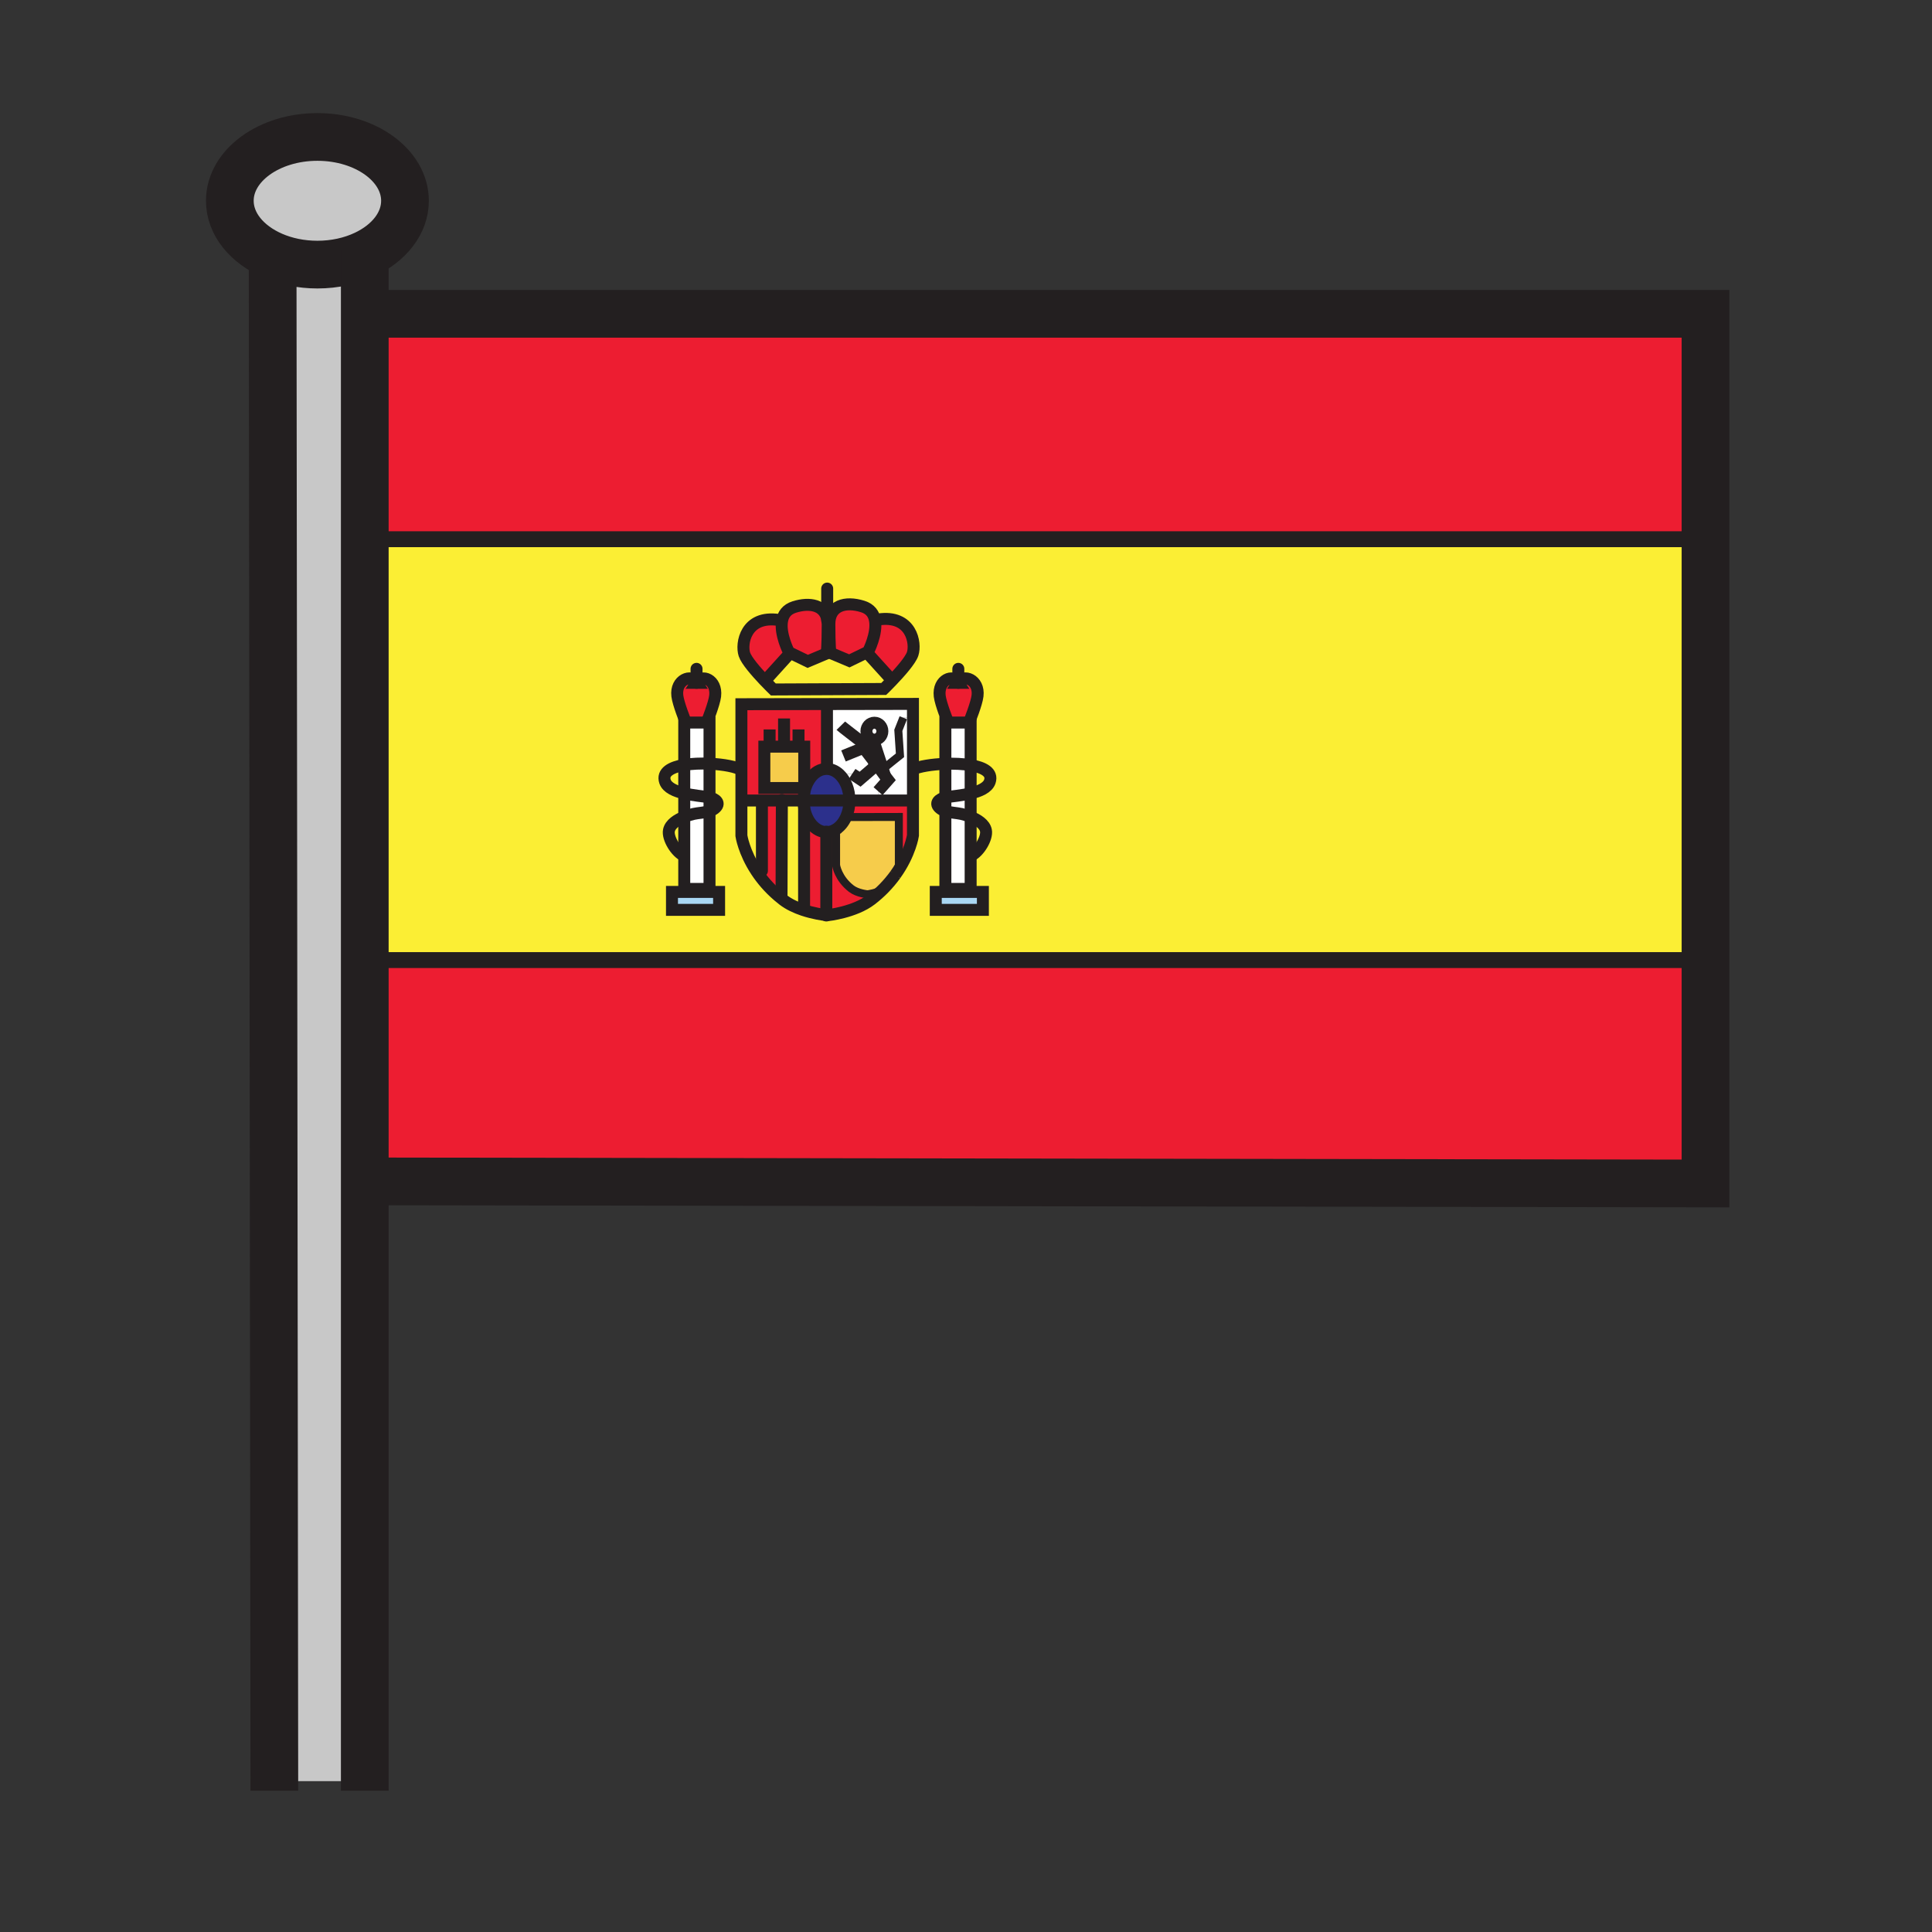<?xml version="1.0" encoding="iso-8859-1"?>
<!-- Generator: Adobe Illustrator 12.0.1, SVG Export Plug-In . SVG Version: 6.00 Build 51448)  -->
<!DOCTYPE svg PUBLIC "-//W3C//DTD SVG 1.1//EN" "http://www.w3.org/Graphics/SVG/1.1/DTD/svg11.dtd">
<svg  version="1.1" id="Layer_1" xmlns="http://www.w3.org/2000/svg" xmlns:xlink="http://www.w3.org/1999/xlink" width="850.394" height="850.394"
	 viewBox="0 0 850.394 850.394" style="overflow:visible;enable-background:new 0 0 850.394 850.394;" xml:space="preserve">
<rect x="0" y="0" width="850.394" height="850.394" fill="#333333" stroke="none"/>
<g>
	<g id="XMLID_5_">
		<g>
			<path style="fill:#FFFFFF;" d="M388.39,321.84c0,2.07-1.57,3.73-3.51,3.73s-3.51-1.66-3.51-3.73c0-2.06,1.57-3.73,3.51-3.73
				S388.39,319.78,388.39,321.84z"/>
			<polygon style="fill:#ED1D31;" points="160.56,422.59 165.67,422.59 748.65,422.59 750.7,422.59 750.7,520.92 160.56,520 			"/>
			<rect x="411.89" y="392.59" style="fill:#A9D7F3;" width="20.74" height="7.9"/>
			<path style="fill:#FBEE34;" d="M427.24,359.54c3.06,1.23,6.14,3.17,6.72,5.97c0.71,3.35-3.13,9.76-6.72,11.17V359.54z"/>
			<path style="fill:#FBEE34;" d="M435.67,344.03c-0.93,2.74-4.5,4.25-8.43,5.19V336.8C433.02,337.78,437.04,340,435.67,344.03z"/>
			<path style="fill:#FFFFFF;" d="M427.24,336.8c-3.35-0.58-7.3-0.75-11.12-0.6v-18.16h1.03h9.61h0.48V336.8z"/>
			<path style="fill:#FFFFFF;" d="M423.13,358.26c-2.02-0.45-4.77-0.53-7.01-1.24v-6.03c0.17-0.04,0.35-0.07,0.52-0.1
				c2.32-0.4,6.64-0.74,10.6-1.67v10.32C425.77,358.95,424.3,358.53,423.13,358.26z"/>
			<path style="fill:#FFFFFF;" d="M423.13,358.26c1.17,0.27,2.64,0.69,4.11,1.28v17.14v14.59h-11.12v-34.25
				C418.36,357.73,421.11,357.81,423.13,358.26z"/>
			<path style="fill:#ED1D31;" d="M421.82,300.36c2.17-3.83,9.32-1.26,8.45,5.93c-0.409,3.49-3.51,11.12-3.51,11.12v0.63h-9.61
				v-0.55c0,0-3.1-7.64-3.52-11.12c-0.86-7.27,6.05-9.88,8.13-5.91c-0.02,0.03-0.03,0.06-0.05,0.09h0.11V300.36z"/>
			<path style="fill:#FFFFFF;" d="M416.12,336.2c3.82-0.15,7.77,0.02,11.12,0.6v12.42c-3.96,0.93-8.28,1.27-10.6,1.67
				c-0.17,0.03-0.35,0.06-0.52,0.1V336.2z"/>
			<path style="fill:#FFFFFF;" d="M396.14,332.45l-0.73-10.98l2.2-5.55h4.24v22.7v13.73h-15.36v-4.1l4.39-4.97
				c-0.52-0.67-0.94-1.23-1.33-1.75l0.01-0.01l-0.99-3.03l0.11-0.04L396.14,332.45z"/>
			<path style="fill:#ED1D31;" d="M401.85,367.72c0,0-1.16,8.1-7.73,17.26c1.26-2.39,1.52-4.2,1.52-4.2v-21.19l-23.24,0.05
				c0.95-2.12,1.5-4.62,1.5-7.29h12.59h15.36V367.72z"/>
			<path style="fill:#F6CC4B;" d="M395.64,359.59v21.19c0,0-0.26,1.81-1.52,4.2c0,0.01-0.01,0.03-0.02,0.04
				c-1.44,1.98-3.12,4.02-5.09,6.03c-0.03,0.02-0.05,0.04-0.08,0.06c-2.7,2.07-7.08,2.52-7.08,2.52s-4.43-0.39-7.13-2.48
				c-5.89-4.54-6.71-10.32-6.71-10.32v-15.29l-0.71-0.14c0.16-0.08,0.31-0.16,0.46-0.25v-0.01c1.93-1.13,3.55-3.06,4.64-5.5
				L395.64,359.59z"/>
			<path style="fill:#FFFFFF;" d="M390.88,343.28l-4.39,4.97v4.1H373.9c0-4.79-1.77-9.03-4.45-11.52l5.62-0.18l3.51,2.33l7.32-6.29
				c1.77,2.22,2.53,3.32,3.65,4.84C389.94,342.05,390.36,342.61,390.88,343.28z"/>
			<path style="fill:#ED1D31;" d="M386.57,272.67c14.7-2.19,16.68,10.54,15.14,15.15c-0.96,2.88-5.69,8.19-9.11,11.77l-0.54-0.8
				l-10.46-11.54l0.58-0.53c0,0,4.06-7.82,2.94-13.77L386.57,272.67z"/>
			<path style="fill:#ED1D31;" d="M385.12,272.95c1.12,5.95-2.94,13.77-2.94,13.77l-0.58,0.53l-0.08-0.09l-7.68,3.73l-8.34-3.51
				c0,0-0.43-3.02-0.44-12.51c0-0.07,0-0.15,0-0.22c0-8.12,7.02-10.1,14.7-7.68C383.12,268.02,384.64,270.3,385.12,272.95z"/>
			<path style="fill:#FFFFFF;" d="M389.55,341.53c-1.12-1.52-1.88-2.62-3.65-4.84l-7.32,6.29l-3.51-2.33l-5.62,0.18
				c-1.56-1.46-3.44-2.33-5.46-2.38L364,338v-28v-0.1l37.85-0.07v6.09h-4.24l-2.2,5.55l0.73,10.98l-7.46,6l-0.11,0.04l0.99,3.03
				L389.55,341.53z M384.88,325.57c1.94,0,3.51-1.66,3.51-3.73c0-2.06-1.57-3.73-3.51-3.73s-3.51,1.67-3.51,3.73
				C381.37,323.91,382.94,325.57,384.88,325.57z"/>
			<path style="fill:#2C308C;" d="M369.45,340.83c2.68,2.49,4.45,6.73,4.45,11.52h-20.19c0-7.67,4.52-13.9,10.1-13.9
				c0.06,0,0.12,0,0.18,0C366.01,338.5,367.89,339.37,369.45,340.83z"/>
			<path style="fill:#FBEE34;" d="M392.6,299.59c-2.04,2.15-3.62,3.67-3.62,3.67l-48.59,0.22c0,0-1.85-1.79-4.15-4.22l1.08-0.25
				l10.46-11.55l0.07-0.08l7.69,3.73l8.34-3.51c0,0,0.44-3.07,0.44-12.73h0.74c0.01,9.49,0.44,12.51,0.44,12.51l8.34,3.51l7.68-3.73
				l0.08,0.09l10.46,11.54L392.6,299.59z"/>
			<path style="fill:#ED1D31;" d="M389.01,391.05c-1.63,1.66-3.46,3.3-5.51,4.88c-7.38,5.7-19.33,6.92-19.33,6.92
				s-0.16-0.01-0.46-0.05v-36.55c0.03,0,0.07,0,0.1,0c1.23,0,2.4-0.3,3.49-0.85l0.71,0.14v15.29c0,0,0.82,5.78,6.71,10.32
				c2.7,2.09,7.13,2.48,7.13,2.48s4.38-0.45,7.08-2.52C388.96,391.09,388.98,391.07,389.01,391.05z"/>
			<path style="fill:#ED1D31;" d="M363.71,402.8c-1.37-0.16-5.65-0.74-10.26-2.29l0.48-1.5v-43.8c0.95,6.26,4.96,10.97,9.78,11.04
				V402.8z"/>
			<path style="fill:#ED1D31;" d="M364.1,272.54c0.14,0.71,0.22,1.49,0.22,2.33c0,9.66-0.44,12.73-0.44,12.73l-8.34,3.51l-7.69-3.73
				l-0.07,0.08l-0.58-0.52c0,0-4.06-7.82-2.94-13.77c0.48-2.65,2-4.93,5.35-5.98C356.49,265.02,362.85,266.38,364.1,272.54z"/>
			<rect x="336.44" y="328.65" style="fill:#F6CC4B;" width="17.56" height="18.21"/>
			<path style="fill:#2C308C;" d="M372.4,359.64c-1.09,2.44-2.71,4.37-4.64,5.5v0.01c-0.15,0.09-0.3,0.17-0.46,0.25
				c-1.09,0.55-2.26,0.85-3.49,0.85c-0.03,0-0.07,0-0.1,0c-4.82-0.07-8.83-4.78-9.78-11.04c-0.15-0.92-0.22-1.88-0.22-2.86h20.19
				C373.9,355.02,373.35,357.52,372.4,359.64z"/>
			<path style="fill:#FBEE34;" d="M353.93,399.01l-0.48,1.5c-3.02-1.01-6.18-2.45-8.76-4.44c-0.75-0.58-1.48-1.17-2.17-1.77L344,394
				l0.15-41.65h9.56c0,0.98,0.07,1.94,0.22,2.86V399.01z"/>
			<path style="fill:#ED1D31;" d="M363.81,338.45c-5.58,0-10.1,6.23-10.1,13.9h-9.56h-8.78h-8.73h-0.3v-13.36v-29.02L364,309.9v0.1
				v28l-0.01,0.45C363.93,338.45,363.87,338.45,363.81,338.45z M354,328.65h-17.56v18.21H354V328.65z"/>
			<path style="fill:#ED1D31;" d="M344,394l-1.48,0.3c-4.17-3.57-7.29-7.33-9.61-10.87l2.46-0.13v-30.29v-0.66h8.78L344,394z"/>
			<path style="fill:#ED1D31;" d="M327.66,288.04c-1.54-4.61,0.44-17.34,15.15-15.15l1.45,0.28c-1.12,5.95,2.94,13.77,2.94,13.77
				l0.58,0.52l-10.46,11.55l-1.08,0.25C332.89,295.71,328.57,290.78,327.66,288.04z"/>
			<path style="fill:#FBEE34;" d="M335.37,383.3l-2.46,0.13c-5.55-8.44-6.57-15.57-6.57-15.57v-15.51h0.3h8.73v0.66V383.3z"/>
			<rect x="295.78" y="392.59" style="fill:#A9D7F3;" width="20.74" height="7.9"/>
			<path style="fill:#FFFFFF;" d="M305.29,358.26c2.02-0.45,4.77-0.53,7.01-1.24v34.25h-11.12v-14.59v-17.14
				C302.65,358.95,304.11,358.53,305.29,358.26z"/>
			<path style="fill:#FFFFFF;" d="M311.27,318.04h1.03v18.11c-3.79-0.17-7.75-0.03-11.12,0.54v-18.65h0.47H311.27z"/>
			<path style="fill:#FFFFFF;" d="M301.18,336.69c3.37-0.57,7.33-0.71,11.12-0.54v14.84c-0.17-0.04-0.35-0.07-0.52-0.1
				c-2.31-0.4-6.63-0.74-10.6-1.67V336.69z"/>
			<path style="fill:#ED1D31;" d="M306.65,300.46c2.09-3.97,9-1.36,8.13,5.91c-0.42,3.48-3.51,11.12-3.51,11.12v0.55h-9.62v-0.63
				c0,0-3.09-7.63-3.51-11.12c-0.87-7.19,6.28-9.76,8.45-5.93v0.19h0.11C306.68,300.52,306.67,300.49,306.65,300.46z"/>
			<path style="fill:#FBEE34;" d="M432.63,392.59h-20.74v7.9h20.74V392.59z M413.63,306.37c0.42,3.48,3.52,11.12,3.52,11.12v0.55
				h-1.03v18.16v14.79c-2.73,0.63-5.27,2.58-2.18,4.95c0.62,0.48,1.37,0.82,2.18,1.08v34.25h11.12v-14.59
				c3.59-1.41,7.43-7.82,6.72-11.17c-0.58-2.8-3.66-4.74-6.72-5.97v-10.32c3.93-0.94,7.5-2.45,8.43-5.19
				c1.37-4.03-2.65-6.25-8.43-7.23v-18.76h-0.48v-0.63c0,0,3.101-7.63,3.51-11.12c0.87-7.19-6.279-9.76-8.45-5.93
				c-0.03,0.03-0.04,0.06-0.06,0.1C419.68,296.49,412.77,299.1,413.63,306.37z M165.67,237.34h584.74h0.29v185.25h-2.05H165.67
				h-5.11V237.34H165.67z M316.52,392.59h-20.74v7.9h20.74V392.59z M312.3,336.15v-18.11h-1.03v-0.55c0,0,3.09-7.64,3.51-11.12
				c0.87-7.27-6.04-9.88-8.13-5.91c-0.02-0.04-0.03-0.07-0.06-0.1c-2.17-3.83-9.32-1.26-8.45,5.93c0.42,3.49,3.51,11.12,3.51,11.12
				v0.63h-0.47v18.65c-5.78,0.98-9.84,3.23-8.44,7.34c0.94,2.74,4.51,4.26,8.44,5.19v10.32c-3.07,1.22-6.15,3.17-6.73,5.97
				c-0.71,3.35,3.13,9.76,6.73,11.17v14.59h11.12v-34.25c0.82-0.26,1.56-0.61,2.18-1.08c3.08-2.37,0.55-4.32-2.18-4.95V336.15z
				 M344.69,396.07c2.58,1.99,5.74,3.43,8.76,4.44c4.61,1.55,8.89,2.13,10.26,2.29c0.3,0.04,0.46,0.05,0.46,0.05
				s11.95-1.22,19.33-6.92c2.05-1.58,3.88-3.22,5.51-4.88c2.53-1.98,4.11-4.18,5.09-6.03c0.01-0.01,0.02-0.03,0.02-0.04
				c6.57-9.16,7.73-17.26,7.73-17.26v-15.37v-13.73v-22.7v-6.09L364,309.9l-37.66,0.07v29.02v13.36v15.51c0,0,1.02,7.13,6.57,15.57
				c2.32,3.54,5.44,7.3,9.61,10.87C343.21,394.9,343.94,395.49,344.69,396.07z M386.57,272.67l-1.45,0.28
				c-0.48-2.65-2-4.93-5.36-5.98c-7.68-2.42-14.7-0.44-14.7,7.68c0,0.07,0,0.15,0,0.22h-0.74c0-0.84-0.08-1.62-0.22-2.33
				c-1.25-6.16-7.61-7.52-14.49-5.35c-3.35,1.05-4.87,3.33-5.35,5.98l-1.45-0.28c-14.71-2.19-16.69,10.54-15.15,15.15
				c0.91,2.74,5.23,7.67,8.58,11.22c2.3,2.43,4.15,4.22,4.15,4.22l48.59-0.22c0,0,1.58-1.52,3.62-3.67
				c3.42-3.58,8.15-8.89,9.11-11.77C403.25,283.21,401.27,270.48,386.57,272.67z"/>
			<path style="fill:#FFFFFF;" d="M301.18,349.22c3.97,0.93,8.29,1.27,10.6,1.67c0.17,0.03,0.35,0.06,0.52,0.1v6.03
				c-2.24,0.71-4.99,0.79-7.01,1.24c-1.18,0.27-2.64,0.69-4.11,1.28V349.22z"/>
			<path style="fill:#FBEE34;" d="M292.74,344.03c-1.4-4.11,2.66-6.36,8.44-7.34v12.53C297.25,348.29,293.68,346.77,292.74,344.03z"
				/>
			<path style="fill:#FBEE34;" d="M294.45,365.51c0.58-2.8,3.66-4.75,6.73-5.97v17.14C297.58,375.27,293.74,368.86,294.45,365.51z"
				/>
			<path style="fill:#C8C8C8;" d="M139.71,60.28c21.29,0,38.55,12.58,38.55,28.09c0,9.92-7.05,18.64-17.7,23.63
				c-6.01,2.83-13.16,4.47-20.85,4.47c-7.21,0-13.95-1.44-19.71-3.95c-11.28-4.9-18.84-13.88-18.84-24.15
				C101.16,72.86,118.42,60.28,139.71,60.28z"/>
			<polygon style="fill:#ED1D31;" points="160.56,138.12 163.04,138.12 750.7,138.12 750.7,237.34 750.41,237.34 165.67,237.34 
				160.56,237.34 			"/>
			<path style="fill:#C8C8C8;" d="M120.01,118l-0.01-5.48c5.76,2.51,12.5,3.95,19.71,3.95c7.69,0,14.84-1.64,20.85-4.47v26.12v99.22
				v185.25V520v264H158h-37.25L120.01,118z"/>
		</g>
		<g>
			<polyline style="fill:none;stroke:#231F20;stroke-width:21;" points="163.04,138.12 750.7,138.12 750.7,237.34 750.7,422.59 
				750.7,520.92 160.56,520 160,520 			"/>
			<path style="fill:none;stroke:#231F20;stroke-width:21;" d="M120,112.52c-11.28-4.9-18.84-13.88-18.84-24.15
				c0-15.51,17.26-28.09,38.55-28.09s38.55,12.58,38.55,28.09c0,9.92-7.05,18.64-17.7,23.63c-6.01,2.83-13.16,4.47-20.85,4.47
				C132.5,116.47,125.76,115.03,120,112.52z"/>
			<polyline style="fill:none;stroke:#231F20;stroke-width:21;" points="120.01,118 120.75,784 120.75,788.2 			"/>
			<line style="fill:none;stroke:#231F20;stroke-width:21;" x1="120" y1="112.52" x2="120.01" y2="118"/>
			<polyline style="fill:none;stroke:#231F20;stroke-width:21;" points="160.56,110.17 160.56,112 160.56,138.12 160.56,237.34 
				160.56,422.59 160.56,520 160.56,784 160.56,788.2 			"/>
			<path style="fill:none;stroke:#231F20;stroke-width:5.268;" d="M394.12,384.98c6.57-9.16,7.73-17.26,7.73-17.26v-15.37v-13.73
				v-22.7v-6.09L364,309.9l-37.66,0.07v29.02v13.36v15.51c0,0,1.02,7.13,6.57,15.57c2.32,3.54,5.44,7.3,9.61,10.87
				c0.69,0.6,1.42,1.19,2.17,1.77c2.58,1.99,5.74,3.43,8.76,4.44c4.61,1.55,8.89,2.13,10.26,2.29c0.3,0.04,0.46,0.05,0.46,0.05
				s11.95-1.22,19.33-6.92c2.05-1.58,3.88-3.22,5.51-4.88c1.97-2.01,3.65-4.05,5.09-6.03"/>
			<path style="fill:none;stroke:#231F20;stroke-width:3.512;" d="M368.01,365.54v15.29c0,0,0.82,5.78,6.71,10.32
				c2.7,2.09,7.13,2.48,7.13,2.48s4.38-0.45,7.08-2.52c0.03-0.02,0.05-0.04,0.08-0.06c2.53-1.98,4.11-4.18,5.09-6.03
				c0.01-0.01,0.02-0.03,0.02-0.04c1.26-2.39,1.52-4.2,1.52-4.2v-21.19l-23.24,0.05h-0.19"/>
			<polygon style="fill:none;stroke:#231F20;stroke-width:5.268;" points="312.3,357.02 312.3,391.27 301.18,391.27 301.18,376.68 
				301.18,359.54 301.18,349.22 301.18,336.69 301.18,318.04 301.65,318.04 311.27,318.04 312.3,318.04 312.3,336.15 312.3,350.99 
							"/>
			<rect x="295.78" y="392.59" style="fill:none;stroke:#231F20;stroke-width:5.268;" width="20.74" height="7.9"/>
			<polyline style="fill:none;stroke:#231F20;stroke-width:5.268;" points="326.64,352.35 335.37,352.35 344.15,352.35 
				353.71,352.35 373.9,352.35 386.49,352.35 401.85,352.35 402.15,352.35 			"/>
			<path style="fill:none;stroke:#231F20;stroke-width:5.268;" d="M373.9,352.35c0,2.67-0.55,5.17-1.5,7.29
				c-1.09,2.44-2.71,4.37-4.64,5.5v0.01c-0.15,0.09-0.3,0.17-0.46,0.25c-1.09,0.55-2.26,0.85-3.49,0.85c-0.03,0-0.07,0-0.1,0
				c-4.82-0.07-8.83-4.78-9.78-11.04c-0.15-0.92-0.22-1.88-0.22-2.86c0-7.67,4.52-13.9,10.1-13.9c0.06,0,0.12,0,0.18,0
				c2.02,0.05,3.9,0.92,5.46,2.38C372.13,343.32,373.9,347.56,373.9,352.35z"/>
			<path style="fill:none;stroke:#231F20;stroke-width:5.268;" d="M326.45,339.07c-0.04-0.03-0.07-0.06-0.11-0.08
				c-1.98-1.44-7.78-2.56-14.04-2.84c-3.79-0.17-7.75-0.03-11.12,0.54c-5.78,0.98-9.84,3.23-8.44,7.34
				c0.94,2.74,4.51,4.26,8.44,5.19c3.97,0.93,8.29,1.27,10.6,1.67c0.17,0.03,0.35,0.06,0.52,0.1c2.73,0.63,5.26,2.58,2.18,4.95
				c-0.62,0.47-1.36,0.82-2.18,1.08c-2.24,0.71-4.99,0.79-7.01,1.24c-1.18,0.27-2.64,0.69-4.11,1.28c-3.07,1.22-6.15,3.17-6.73,5.97
				c-0.71,3.35,3.13,9.76,6.73,11.17c0.3,0.12,0.59,0.21,0.88,0.25"/>
			<path style="fill:none;stroke:#231F20;stroke-width:5.268;" d="M311.27,317.49c0,0,3.09-7.64,3.51-11.12
				c0.87-7.27-6.04-9.88-8.13-5.91c-0.03,0.03-0.04,0.06-0.06,0.09h0.11c-0.02-0.03-0.03-0.06-0.05-0.09
				c-0.02-0.04-0.03-0.07-0.06-0.1c-2.17-3.83-9.32-1.26-8.45,5.93c0.42,3.49,3.51,11.12,3.51,11.12"/>
			<polyline style="fill:none;stroke:#231F20;stroke-width:5.268;stroke-linecap:round;stroke-linejoin:round;" points="
				306.59,294.4 306.59,300.36 306.59,300.55 			"/>
			<polygon style="fill:none;stroke:#231F20;stroke-width:5.268;" points="416.12,357.02 416.12,391.27 427.24,391.27 
				427.24,376.68 427.24,359.54 427.24,349.22 427.24,336.8 427.24,318.04 426.76,318.04 417.15,318.04 416.12,318.04 416.12,336.2 
				416.12,350.99 			"/>
			<rect x="411.89" y="392.59" style="fill:none;stroke:#231F20;stroke-width:5.268;" width="20.74" height="7.9"/>
			<path style="fill:none;stroke:#231F20;stroke-width:5.268;" d="M400.9,339.18c0.25-0.19,0.57-0.38,0.95-0.56
				c2.63-1.26,8.3-2.21,14.27-2.42c3.82-0.15,7.77,0.02,11.12,0.6c5.779,0.98,9.8,3.2,8.43,7.23c-0.93,2.74-4.5,4.25-8.43,5.19
				c-3.96,0.93-8.28,1.27-10.6,1.67c-0.17,0.03-0.35,0.06-0.52,0.1c-2.73,0.63-5.27,2.58-2.18,4.95c0.62,0.48,1.37,0.82,2.18,1.08
				c2.24,0.71,4.99,0.79,7.01,1.24c1.17,0.27,2.64,0.69,4.11,1.28c3.06,1.23,6.14,3.17,6.72,5.97c0.71,3.35-3.13,9.76-6.72,11.17
				c-0.3,0.12-0.59,0.21-0.88,0.25"/>
			<path style="fill:none;stroke:#231F20;stroke-width:5.268;" d="M417.15,317.49c0,0-3.1-7.64-3.52-11.12
				c-0.86-7.27,6.05-9.88,8.13-5.91c0.03,0.03,0.04,0.06,0.06,0.09h-0.11c0.02-0.03,0.03-0.06,0.05-0.09
				c0.02-0.04,0.03-0.07,0.06-0.1c2.17-3.83,9.32-1.26,8.45,5.93c-0.409,3.49-3.51,11.12-3.51,11.12"/>
			<polyline style="fill:none;stroke:#231F20;stroke-width:5.268;stroke-linecap:round;stroke-linejoin:round;" points="
				421.82,294.4 421.82,300.36 421.82,300.55 			"/>
			
				<line style="fill:none;stroke:#231F20;stroke-width:5.268;stroke-linecap:round;stroke-linejoin:round;" x1="335.37" y1="353.01" x2="335.37" y2="383.3"/>
			<polyline style="fill:none;stroke:#231F20;stroke-width:5.268;stroke-linecap:round;stroke-linejoin:round;" points="
				344.15,352.11 344.15,352.35 344,394 			"/>
			<polyline style="fill:none;stroke:#231F20;stroke-width:5.268;stroke-linecap:round;stroke-linejoin:round;" points="
				353.93,354.67 353.93,355.21 353.93,399.01 			"/>
			<polyline style="fill:none;stroke:#231F20;stroke-width:5.268;stroke-linecap:round;stroke-linejoin:round;" points="
				363.71,366.08 363.71,366.25 363.71,402.8 363.71,402.96 			"/>
			<path style="fill:none;stroke:#231F20;stroke-width:5.268;" d="M337.32,299.01l10.46-11.55l0.07-0.08l7.69,3.73l8.34-3.51
				c0,0,0.44-3.07,0.44-12.73c0-0.84-0.08-1.62-0.22-2.33c-1.25-6.16-7.61-7.52-14.49-5.35c-3.35,1.05-4.87,3.33-5.35,5.98
				c-1.12,5.95,2.94,13.77,2.94,13.77"/>
			<path style="fill:none;stroke:#231F20;stroke-width:5.268;" d="M386.57,272.67c14.7-2.19,16.68,10.54,15.14,15.15
				c-0.96,2.88-5.69,8.19-9.11,11.77c-2.04,2.15-3.62,3.67-3.62,3.67l-48.59,0.22c0,0-1.85-1.79-4.15-4.22
				c-3.35-3.55-7.67-8.48-8.58-11.22c-1.54-4.61,0.44-17.34,15.15-15.15"/>
			<path style="fill:none;stroke:#231F20;stroke-width:5.268;" d="M392.06,298.79l-10.46-11.54l-0.08-0.09l-7.68,3.73l-8.34-3.51
				c0,0-0.43-3.02-0.44-12.51c0-0.07,0-0.15,0-0.22c0-8.12,7.02-10.1,14.7-7.68c3.36,1.05,4.88,3.33,5.36,5.98
				c1.12,5.95-2.94,13.77-2.94,13.77"/>
			<polyline style="fill:none;stroke:#231F20;stroke-width:5.268;stroke-linecap:round;stroke-linejoin:round;" points="
				364.1,259.07 364.1,272.54 364.1,273.11 			"/>
			<rect x="336.44" y="328.65" style="fill:none;stroke:#231F20;stroke-width:5.268;" width="17.56" height="18.21"/>
			<line style="fill:none;stroke:#231F20;stroke-width:5.268;" x1="345.11" y1="316.24" x2="345.11" y2="327.88"/>
			<line style="fill:none;stroke:#231F20;stroke-width:5.268;" x1="338.75" y1="321.07" x2="338.75" y2="327.66"/>
			<line style="fill:none;stroke:#231F20;stroke-width:5.268;" x1="351.48" y1="321.07" x2="351.48" y2="327.66"/>
			<path style="fill:none;stroke:#231F20;stroke-width:5.268;" d="M388.39,321.84c0,2.07-1.57,3.73-3.51,3.73s-3.51-1.66-3.51-3.73
				c0-2.06,1.57-3.73,3.51-3.73S388.39,319.78,388.39,321.84z"/>
			<path style="fill:none;stroke:#231F20;stroke-width:5.268;" d="M370.1,319.43c0.43,0.44,8.05,6.29,8.05,6.29l3.8-0.73"/>
			<line style="fill:none;stroke:#231F20;stroke-width:5.268;" x1="371.27" y1="332.74" x2="384.58" y2="327.33"/>
			<polyline style="fill:none;stroke:#231F20;stroke-width:5.268;" points="385.9,336.69 378.58,342.98 375.07,340.65 			"/>
			<line style="fill:none;stroke:#231F20;stroke-width:5.268;" x1="380.63" y1="329.81" x2="385.68" y2="336.41"/>
			<path style="fill:none;stroke:#231F20;stroke-width:5.268;" d="M386.49,348.25l4.39-4.97c-0.52-0.67-0.94-1.23-1.33-1.75
				c-1.12-1.52-1.88-2.62-3.65-4.84c-0.07-0.09-0.14-0.18-0.22-0.28c-0.44-0.56-0.95-1.19-1.54-1.91"/>
			<polyline style="fill:none;stroke:#231F20;stroke-width:3.512;" points="397.61,315.92 395.41,321.47 396.14,332.45 
				388.68,338.45 			"/>
			<polyline style="fill:none;stroke:#231F20;stroke-width:5.268;" points="384.44,325.86 388.57,338.49 389.56,341.52 			"/>
			<line style="fill:none;stroke:#231F20;stroke-width:7;" x1="165.67" y1="237.34" x2="750.41" y2="237.34"/>
			<line style="fill:none;stroke:#231F20;stroke-width:7;" x1="165.67" y1="422.59" x2="748.65" y2="422.59"/>
			<line style="fill:none;stroke:#231F20;stroke-width:5.268;" x1="364" y1="310" x2="364" y2="338"/>
		</g>
	</g>
</g>
<rect style="fill:none;" width="850.394" height="850.394"/>
</svg>
